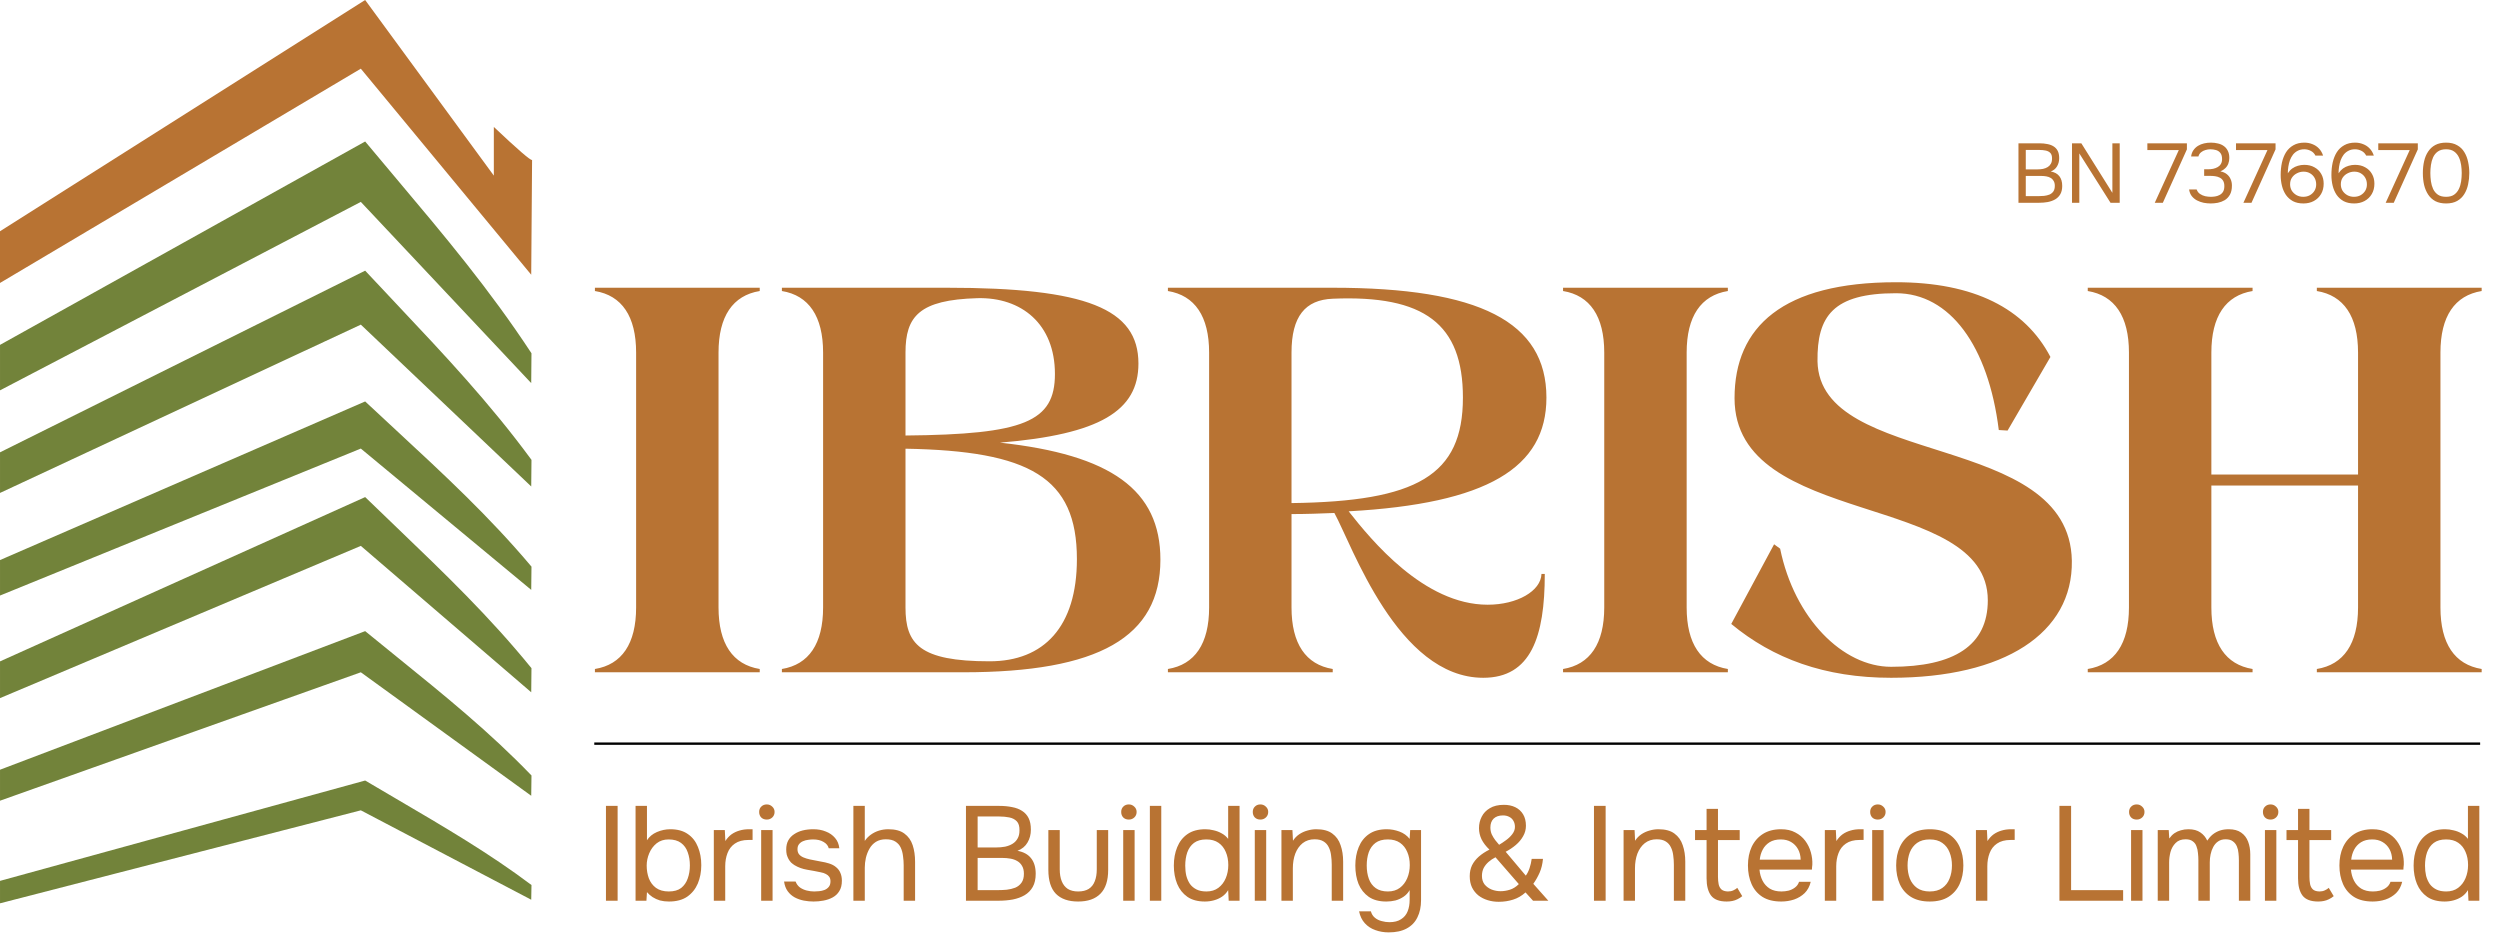 <svg width="246" height="93" viewBox="0 0 246 93" fill="none" xmlns="http://www.w3.org/2000/svg">
<path d="M58.54 66.153V65.829C61.188 65.397 62.594 63.342 62.594 59.775V34.692C62.594 31.124 61.188 29.07 58.54 28.637V28.313H74.757V28.637C72.108 29.07 70.703 31.124 70.703 34.692V59.775C70.703 63.342 72.108 65.397 74.757 65.829V66.153H58.54ZM76.938 66.153V65.829C79.587 65.397 80.993 63.342 80.993 59.775V34.692C80.993 31.124 79.587 29.07 76.938 28.637V28.313H93.156C106.886 28.313 112.022 30.367 112.022 35.773C112.022 40.422 108.238 42.746 98.399 43.557C109.319 44.746 114.184 48.206 114.184 55.072C114.184 62.694 108.13 66.153 94.777 66.153H76.938ZM89.101 42.855C100.778 42.746 103.805 41.503 103.805 36.8C103.805 31.881 100.507 29.232 96.183 29.34C90.453 29.502 89.101 31.124 89.101 34.692V42.855ZM89.101 44.152V59.775C89.101 63.342 90.453 65.072 97.372 65.072C102.724 65.072 105.967 61.666 105.967 55.017C105.967 46.963 101.318 44.368 89.101 44.152ZM114.922 66.153V65.829C117.571 65.397 118.977 63.342 118.977 59.775V34.692C118.977 31.124 117.571 29.07 114.922 28.637V28.313H131.14C145.573 28.313 152.168 31.665 152.168 39.124C152.168 46.044 146.33 49.558 132.707 50.314C134.924 53.125 140.113 59.504 146.384 59.504C149.303 59.504 151.627 58.153 151.682 56.477H152.006C152.006 62.64 150.654 66.694 145.951 66.694C137.518 66.694 133.032 53.612 131.302 50.477C129.95 50.531 128.545 50.585 127.085 50.585V59.775C127.085 63.342 128.491 65.397 131.14 65.829V66.153H114.922ZM127.085 49.504C139.41 49.341 143.951 46.801 143.951 39.124C143.951 31.881 140.167 29.016 131.14 29.394C128.437 29.502 127.085 31.124 127.085 34.692V49.504ZM153.804 66.153V65.829C156.453 65.397 157.858 63.342 157.858 59.775V34.692C157.858 31.124 156.453 29.07 153.804 28.637V28.313H170.021V28.637C167.372 29.07 165.967 31.124 165.967 34.692V59.775C165.967 63.342 167.372 65.397 170.021 65.829V66.153H153.804ZM186.085 66.694C179.544 66.694 174.463 64.802 170.355 61.396L174.571 53.558L175.166 53.99C176.571 60.856 181.328 65.613 186.085 65.613C192.302 65.613 195.6 63.505 195.6 59.072C195.6 48.314 170.679 52.044 170.679 39.178C170.679 32.151 175.436 27.772 186.572 27.772C194.248 27.772 199.276 30.367 201.762 35.124L197.546 42.368L196.681 42.314C195.654 34.043 191.87 28.854 186.572 28.854C180.355 28.854 178.788 31.124 178.842 35.557C179.058 46.098 203.654 42.368 203.87 55.18C203.979 62.315 197.221 66.694 186.085 66.694ZM205.435 66.153V65.829C208.084 65.397 209.489 63.342 209.489 59.775V34.692C209.489 31.124 208.084 29.07 205.435 28.637V28.313H221.652V28.637C219.004 29.07 217.598 31.124 217.598 34.692V46.693H232.032V34.692C232.032 31.124 230.626 29.07 227.977 28.637V28.313H244.195V28.637C241.546 29.07 240.14 31.124 240.14 34.692V59.775C240.14 63.342 241.546 65.397 244.195 65.829V66.153H227.977V65.829C230.626 65.397 232.032 63.342 232.032 59.775V47.774H217.598V59.775C217.598 63.342 219.004 65.397 221.652 65.829V66.153H205.435Z" fill="#B87333"/>
<path d="M59.626 88.631V79.3H60.774V88.631H59.626ZM65.825 88.71C65.508 88.71 65.214 88.675 64.941 88.605C64.677 88.525 64.435 88.415 64.215 88.275C64.004 88.134 63.819 87.971 63.661 87.786L63.608 88.631H62.539V79.3H63.661V82.679C63.89 82.327 64.215 82.058 64.637 81.874C65.069 81.689 65.508 81.597 65.957 81.597C66.661 81.597 67.237 81.755 67.686 82.072C68.135 82.38 68.465 82.802 68.676 83.339C68.896 83.867 69.006 84.465 69.006 85.133C69.006 85.793 68.891 86.396 68.663 86.942C68.434 87.478 68.086 87.909 67.62 88.235C67.154 88.552 66.555 88.71 65.825 88.71ZM65.812 87.72C66.322 87.72 66.727 87.606 67.026 87.377C67.325 87.139 67.541 86.827 67.673 86.44C67.814 86.053 67.884 85.626 67.884 85.16C67.884 84.685 67.814 84.254 67.673 83.867C67.541 83.479 67.321 83.171 67.013 82.943C66.705 82.714 66.296 82.6 65.786 82.6C65.328 82.6 64.937 82.727 64.611 82.982C64.294 83.237 64.052 83.563 63.885 83.959C63.718 84.355 63.634 84.76 63.634 85.173C63.634 85.622 63.705 86.04 63.846 86.427C63.995 86.814 64.228 87.126 64.545 87.364C64.871 87.601 65.293 87.72 65.812 87.72ZM70.24 88.631V81.676H71.322L71.375 82.758C71.551 82.485 71.753 82.265 71.982 82.098C72.22 81.931 72.479 81.808 72.761 81.728C73.051 81.641 73.363 81.597 73.698 81.597C73.759 81.597 73.817 81.597 73.869 81.597C73.931 81.597 73.993 81.597 74.054 81.597V82.652H73.645C73.1 82.652 72.655 82.771 72.312 83.009C71.978 83.237 71.736 83.55 71.586 83.946C71.437 84.333 71.362 84.764 71.362 85.239V88.631H70.24ZM74.899 88.631V81.676H76.021V88.631H74.899ZM75.454 80.646C75.225 80.646 75.04 80.576 74.899 80.435C74.767 80.294 74.701 80.114 74.701 79.894C74.701 79.674 74.772 79.498 74.913 79.366C75.053 79.225 75.234 79.155 75.454 79.155C75.656 79.155 75.832 79.225 75.982 79.366C76.14 79.507 76.219 79.683 76.219 79.894C76.219 80.114 76.144 80.294 75.995 80.435C75.845 80.576 75.665 80.646 75.454 80.646ZM80.056 88.71C79.74 88.71 79.418 88.679 79.093 88.618C78.776 88.556 78.477 88.451 78.195 88.301C77.923 88.151 77.694 87.949 77.509 87.694C77.324 87.439 77.206 87.122 77.153 86.744H78.288C78.376 86.981 78.517 87.175 78.71 87.324C78.913 87.465 79.137 87.566 79.383 87.628C79.638 87.689 79.88 87.72 80.109 87.72C80.25 87.72 80.413 87.711 80.597 87.694C80.782 87.676 80.958 87.637 81.125 87.575C81.301 87.505 81.442 87.403 81.548 87.272C81.662 87.139 81.719 86.955 81.719 86.717C81.719 86.541 81.68 86.396 81.6 86.282C81.521 86.167 81.411 86.075 81.27 86.004C81.13 85.925 80.958 85.868 80.756 85.833C80.342 85.745 79.898 85.661 79.423 85.582C78.957 85.503 78.543 85.353 78.182 85.133C78.059 85.054 77.945 84.966 77.839 84.87C77.742 84.764 77.659 84.65 77.588 84.526C77.518 84.394 77.461 84.254 77.417 84.104C77.382 83.946 77.364 83.774 77.364 83.589C77.364 83.246 77.43 82.951 77.562 82.705C77.703 82.45 77.896 82.243 78.143 82.085C78.389 81.918 78.671 81.794 78.987 81.715C79.313 81.636 79.66 81.597 80.03 81.597C80.487 81.597 80.897 81.671 81.257 81.821C81.627 81.962 81.93 82.173 82.168 82.454C82.406 82.727 82.546 83.066 82.59 83.471H81.548C81.486 83.215 81.319 83.009 81.046 82.85C80.773 82.683 80.426 82.6 80.004 82.6C79.863 82.6 79.704 82.613 79.528 82.639C79.353 82.657 79.185 82.701 79.027 82.771C78.869 82.833 78.737 82.93 78.631 83.061C78.525 83.185 78.473 83.352 78.473 83.563C78.473 83.757 78.521 83.919 78.618 84.051C78.723 84.183 78.869 84.289 79.053 84.368C79.238 84.447 79.449 84.513 79.687 84.566C79.995 84.628 80.334 84.694 80.703 84.764C81.073 84.826 81.363 84.891 81.574 84.962C81.856 85.05 82.089 85.173 82.273 85.332C82.467 85.49 82.608 85.679 82.696 85.899C82.793 86.119 82.841 86.374 82.841 86.664C82.841 87.078 82.757 87.417 82.59 87.681C82.432 87.945 82.216 88.151 81.944 88.301C81.671 88.451 81.367 88.556 81.033 88.618C80.707 88.679 80.382 88.71 80.056 88.71ZM83.973 88.631V79.3H85.095V82.745C85.262 82.498 85.465 82.292 85.702 82.124C85.948 81.948 86.217 81.817 86.507 81.728C86.797 81.641 87.097 81.597 87.405 81.597C88.082 81.597 88.61 81.737 88.988 82.019C89.376 82.3 89.648 82.683 89.807 83.167C89.965 83.642 90.044 84.188 90.044 84.804V88.631H88.922V85.147C88.922 84.839 88.9 84.535 88.856 84.236C88.821 83.928 88.746 83.651 88.632 83.405C88.518 83.158 88.342 82.96 88.104 82.811C87.875 82.661 87.563 82.586 87.167 82.586C86.789 82.586 86.463 82.67 86.19 82.837C85.927 83.004 85.715 83.229 85.557 83.51C85.399 83.783 85.28 84.087 85.201 84.421C85.13 84.746 85.095 85.067 85.095 85.384V88.631H83.973ZM95.051 88.631V79.3H98.324C98.79 79.3 99.212 79.34 99.591 79.419C99.969 79.489 100.295 79.612 100.567 79.788C100.849 79.964 101.064 80.202 101.214 80.501C101.364 80.8 101.438 81.179 101.438 81.636C101.438 82.111 101.328 82.534 101.108 82.903C100.897 83.273 100.567 83.545 100.119 83.721C100.717 83.827 101.166 84.073 101.465 84.46C101.764 84.839 101.913 85.345 101.913 85.978C101.913 86.497 101.817 86.928 101.623 87.272C101.43 87.615 101.161 87.887 100.818 88.09C100.484 88.283 100.097 88.424 99.657 88.512C99.217 88.591 98.75 88.631 98.258 88.631H95.051ZM96.199 87.588H98.218C98.491 87.588 98.772 87.575 99.063 87.549C99.362 87.513 99.639 87.448 99.894 87.351C100.149 87.245 100.356 87.082 100.514 86.862C100.673 86.642 100.752 86.348 100.752 85.978C100.752 85.661 100.69 85.402 100.567 85.2C100.453 84.997 100.295 84.839 100.092 84.724C99.899 84.61 99.674 84.531 99.419 84.487C99.164 84.443 98.904 84.421 98.64 84.421H96.199V87.588ZM96.199 83.391H97.994C98.319 83.391 98.623 83.365 98.904 83.312C99.186 83.251 99.432 83.154 99.643 83.022C99.855 82.89 100.017 82.718 100.132 82.507C100.255 82.296 100.317 82.032 100.317 81.715C100.325 81.311 100.237 81.011 100.053 80.818C99.868 80.624 99.621 80.497 99.314 80.435C99.014 80.374 98.689 80.343 98.337 80.343H96.199V83.391ZM106.087 88.71C105.128 88.71 104.398 88.455 103.897 87.945C103.404 87.434 103.158 86.651 103.158 85.595V81.676H104.279V85.543C104.279 86 104.345 86.392 104.477 86.717C104.609 87.043 104.807 87.293 105.071 87.469C105.344 87.637 105.683 87.72 106.087 87.72C106.51 87.72 106.857 87.637 107.13 87.469C107.403 87.293 107.601 87.043 107.724 86.717C107.856 86.392 107.922 86 107.922 85.543V81.676H109.044V85.595C109.044 86.651 108.789 87.434 108.278 87.945C107.777 88.455 107.047 88.71 106.087 88.71ZM110.524 88.631V81.676H111.646V88.631H110.524ZM111.078 80.646C110.85 80.646 110.665 80.576 110.524 80.435C110.392 80.294 110.326 80.114 110.326 79.894C110.326 79.674 110.397 79.498 110.537 79.366C110.678 79.225 110.858 79.155 111.078 79.155C111.281 79.155 111.457 79.225 111.606 79.366C111.765 79.507 111.844 79.683 111.844 79.894C111.844 80.114 111.769 80.294 111.62 80.435C111.47 80.576 111.29 80.646 111.078 80.646ZM113.147 88.631V79.3H114.269V88.631H113.147ZM118.555 88.71C117.86 88.71 117.288 88.556 116.839 88.248C116.39 87.931 116.056 87.509 115.836 86.981C115.616 86.445 115.506 85.842 115.506 85.173C115.506 84.504 115.616 83.902 115.836 83.365C116.056 82.82 116.395 82.388 116.852 82.072C117.31 81.755 117.895 81.597 118.608 81.597C118.88 81.597 119.153 81.632 119.426 81.702C119.707 81.764 119.971 81.865 120.218 82.006C120.464 82.138 120.675 82.318 120.851 82.547V79.3H121.973V88.631H120.904L120.851 87.588C120.693 87.852 120.491 88.068 120.244 88.235C120.007 88.393 119.743 88.512 119.452 88.591C119.162 88.671 118.863 88.71 118.555 88.71ZM118.713 87.72C119.18 87.72 119.571 87.601 119.888 87.364C120.205 87.126 120.447 86.81 120.614 86.414C120.781 86.018 120.864 85.587 120.864 85.12C120.864 84.636 120.781 84.205 120.614 83.827C120.455 83.449 120.218 83.15 119.901 82.93C119.584 82.71 119.184 82.6 118.7 82.6C118.199 82.6 117.794 82.714 117.486 82.943C117.187 83.171 116.967 83.484 116.826 83.88C116.694 84.267 116.628 84.702 116.628 85.186C116.628 85.538 116.663 85.868 116.734 86.176C116.813 86.475 116.932 86.744 117.09 86.981C117.257 87.21 117.473 87.39 117.737 87.522C118.001 87.654 118.326 87.72 118.713 87.72ZM123.471 88.631V81.676H124.593V88.631H123.471ZM124.026 80.646C123.797 80.646 123.612 80.576 123.471 80.435C123.339 80.294 123.273 80.114 123.273 79.894C123.273 79.674 123.344 79.498 123.484 79.366C123.625 79.225 123.806 79.155 124.026 79.155C124.228 79.155 124.404 79.225 124.553 79.366C124.712 79.507 124.791 79.683 124.791 79.894C124.791 80.114 124.716 80.294 124.567 80.435C124.417 80.576 124.237 80.646 124.026 80.646ZM126.094 88.631V81.676H127.176L127.229 82.731C127.388 82.476 127.59 82.265 127.836 82.098C128.083 81.931 128.351 81.808 128.641 81.728C128.941 81.641 129.231 81.597 129.512 81.597C130.19 81.597 130.718 81.737 131.096 82.019C131.483 82.3 131.756 82.683 131.914 83.167C132.082 83.642 132.165 84.183 132.165 84.79V88.631H131.043V85.094C131.043 84.768 131.021 84.456 130.977 84.157C130.942 83.858 130.863 83.589 130.74 83.352C130.625 83.114 130.458 82.93 130.238 82.797C130.018 82.657 129.724 82.586 129.354 82.586C128.897 82.586 128.505 82.714 128.179 82.969C127.863 83.224 127.621 83.567 127.454 83.999C127.295 84.43 127.216 84.913 127.216 85.45V88.631H126.094ZM136.65 91.746C136.175 91.746 135.735 91.671 135.33 91.521C134.925 91.38 134.582 91.156 134.301 90.848C134.019 90.54 133.83 90.149 133.733 89.674H134.895C134.965 89.937 135.097 90.149 135.291 90.307C135.484 90.465 135.709 90.575 135.964 90.637C136.219 90.707 136.47 90.743 136.716 90.743C137.191 90.743 137.574 90.646 137.864 90.452C138.163 90.267 138.379 90.008 138.511 89.674C138.643 89.348 138.709 88.974 138.709 88.552V87.588C138.559 87.852 138.361 88.068 138.115 88.235C137.869 88.402 137.6 88.525 137.31 88.605C137.019 88.675 136.72 88.71 136.412 88.71C135.709 88.71 135.132 88.556 134.684 88.248C134.235 87.931 133.9 87.509 133.68 86.981C133.469 86.445 133.364 85.842 133.364 85.173C133.364 84.504 133.474 83.902 133.694 83.365C133.914 82.82 134.252 82.388 134.71 82.072C135.167 81.755 135.753 81.597 136.465 81.597C136.87 81.597 137.279 81.671 137.693 81.821C138.106 81.971 138.445 82.212 138.709 82.547L138.762 81.676H139.831V88.578C139.831 89.229 139.712 89.792 139.474 90.267C139.245 90.743 138.894 91.108 138.418 91.363C137.952 91.618 137.363 91.746 136.65 91.746ZM136.571 87.72C137.037 87.72 137.429 87.601 137.745 87.364C138.062 87.126 138.304 86.81 138.471 86.414C138.638 86.018 138.722 85.587 138.722 85.12C138.722 84.636 138.638 84.205 138.471 83.827C138.313 83.449 138.075 83.15 137.759 82.93C137.442 82.71 137.041 82.6 136.558 82.6C136.056 82.6 135.651 82.714 135.343 82.943C135.044 83.171 134.824 83.479 134.684 83.867C134.552 84.254 134.486 84.685 134.486 85.16C134.486 85.653 134.556 86.093 134.697 86.48C134.837 86.867 135.062 87.17 135.37 87.39C135.678 87.61 136.078 87.72 136.571 87.72ZM147.473 88.736C147.094 88.736 146.734 88.684 146.39 88.578C146.047 88.472 145.744 88.319 145.48 88.116C145.216 87.905 145.005 87.641 144.846 87.324C144.697 87.008 144.622 86.638 144.622 86.216C144.622 85.82 144.697 85.463 144.846 85.147C145.005 84.83 145.229 84.544 145.519 84.289C145.81 84.034 146.157 83.805 146.562 83.603C146.219 83.277 145.959 82.938 145.783 82.586C145.616 82.234 145.533 81.869 145.533 81.491C145.533 81.086 145.621 80.712 145.797 80.369C145.972 80.017 146.241 79.736 146.602 79.525C146.962 79.305 147.424 79.195 147.987 79.195C148.41 79.195 148.784 79.274 149.109 79.432C149.435 79.591 149.69 79.824 149.875 80.132C150.059 80.439 150.152 80.814 150.152 81.253C150.152 81.623 150.059 81.966 149.875 82.283C149.699 82.6 149.461 82.885 149.162 83.141C148.863 83.396 148.528 83.62 148.159 83.814L150.139 86.163C150.288 85.96 150.411 85.714 150.508 85.424C150.605 85.133 150.675 84.83 150.719 84.513H151.828C151.784 85.015 151.674 85.468 151.498 85.873C151.322 86.269 151.115 86.634 150.878 86.968L152.356 88.631H150.851L150.112 87.813C149.743 88.147 149.333 88.385 148.885 88.525C148.445 88.666 147.974 88.736 147.473 88.736ZM147.657 87.694C147.957 87.694 148.26 87.645 148.568 87.549C148.885 87.452 149.179 87.267 149.452 86.994L147.156 84.355C146.91 84.478 146.685 84.628 146.483 84.804C146.28 84.98 146.118 85.182 145.994 85.411C145.88 85.639 145.823 85.899 145.823 86.189C145.823 86.524 145.911 86.805 146.087 87.034C146.272 87.254 146.505 87.421 146.786 87.535C147.068 87.641 147.358 87.694 147.657 87.694ZM147.512 83.127C147.723 83.004 147.948 82.855 148.185 82.679C148.432 82.503 148.638 82.305 148.806 82.085C148.982 81.856 149.07 81.618 149.07 81.372C149.07 81.143 149.021 80.945 148.924 80.778C148.828 80.602 148.691 80.47 148.515 80.382C148.339 80.286 148.132 80.237 147.895 80.237C147.499 80.237 147.191 80.343 146.971 80.554C146.76 80.765 146.654 81.055 146.654 81.425C146.654 81.662 146.698 81.887 146.786 82.098C146.883 82.3 146.997 82.49 147.129 82.665C147.27 82.833 147.398 82.987 147.512 83.127ZM156.847 88.631V79.3H157.995V88.631H156.847ZM159.76 88.631V81.676H160.842L160.895 82.731C161.053 82.476 161.256 82.265 161.502 82.098C161.748 81.931 162.017 81.808 162.307 81.728C162.606 81.641 162.897 81.597 163.178 81.597C163.856 81.597 164.384 81.737 164.762 82.019C165.149 82.3 165.422 82.683 165.58 83.167C165.747 83.642 165.831 84.183 165.831 84.79V88.631H164.709V85.094C164.709 84.768 164.687 84.456 164.643 84.157C164.608 83.858 164.529 83.589 164.406 83.352C164.291 83.114 164.124 82.93 163.904 82.797C163.684 82.657 163.389 82.586 163.02 82.586C162.562 82.586 162.171 82.714 161.845 82.969C161.528 83.224 161.287 83.567 161.119 83.999C160.961 84.43 160.882 84.913 160.882 85.45V88.631H159.76ZM169.907 88.71C169.176 88.71 168.662 88.512 168.362 88.116C168.072 87.72 167.927 87.157 167.927 86.427V82.665H166.792V81.676H167.927V79.591H169.049V81.676H171.187V82.665H169.049V86.282C169.049 86.546 169.071 86.788 169.115 87.008C169.159 87.219 169.251 87.39 169.392 87.522C169.533 87.645 169.744 87.711 170.025 87.72C170.228 87.72 170.404 87.685 170.553 87.615C170.712 87.544 170.844 87.461 170.949 87.364L171.437 88.182C171.288 88.305 171.13 88.406 170.962 88.486C170.804 88.565 170.637 88.622 170.461 88.657C170.294 88.692 170.109 88.71 169.907 88.71ZM175.271 88.71C174.532 88.71 173.921 88.561 173.437 88.261C172.953 87.953 172.592 87.531 172.355 86.994C172.117 86.458 171.998 85.846 171.998 85.16C171.998 84.465 172.121 83.853 172.368 83.325C172.623 82.789 172.992 82.366 173.476 82.058C173.96 81.751 174.554 81.597 175.258 81.597C175.804 81.597 176.27 81.702 176.657 81.913C177.053 82.116 177.378 82.388 177.634 82.731C177.889 83.075 178.073 83.453 178.188 83.867C178.302 84.271 178.351 84.68 178.333 85.094C178.324 85.173 178.315 85.252 178.307 85.332C178.307 85.411 178.302 85.49 178.293 85.569H173.133C173.168 85.974 173.27 86.339 173.437 86.664C173.604 86.99 173.841 87.249 174.149 87.443C174.457 87.628 174.84 87.72 175.298 87.72C175.526 87.72 175.755 87.694 175.984 87.641C176.221 87.579 176.433 87.478 176.617 87.338C176.811 87.197 176.947 87.008 177.026 86.77H178.175C178.069 87.219 177.871 87.588 177.581 87.879C177.29 88.16 176.943 88.371 176.538 88.512C176.133 88.644 175.711 88.71 175.271 88.71ZM173.16 84.592H177.185C177.176 84.197 177.088 83.849 176.921 83.55C176.754 83.251 176.525 83.017 176.235 82.85C175.953 82.683 175.614 82.6 175.218 82.6C174.787 82.6 174.422 82.692 174.123 82.877C173.833 83.061 173.608 83.303 173.45 83.603C173.292 83.902 173.195 84.232 173.16 84.592ZM179.564 88.631V81.676H180.646L180.699 82.758C180.875 82.485 181.077 82.265 181.306 82.098C181.543 81.931 181.803 81.808 182.084 81.728C182.375 81.641 182.687 81.597 183.021 81.597C183.083 81.597 183.14 81.597 183.193 81.597C183.255 81.597 183.316 81.597 183.378 81.597V82.652H182.969C182.423 82.652 181.979 82.771 181.636 83.009C181.301 83.237 181.059 83.55 180.91 83.946C180.76 84.333 180.685 84.764 180.685 85.239V88.631H179.564ZM184.223 88.631V81.676H185.345V88.631H184.223ZM184.777 80.646C184.549 80.646 184.364 80.576 184.223 80.435C184.091 80.294 184.025 80.114 184.025 79.894C184.025 79.674 184.095 79.498 184.236 79.366C184.377 79.225 184.557 79.155 184.777 79.155C184.98 79.155 185.156 79.225 185.305 79.366C185.464 79.507 185.543 79.683 185.543 79.894C185.543 80.114 185.468 80.294 185.318 80.435C185.169 80.576 184.988 80.646 184.777 80.646ZM189.881 88.71C189.151 88.71 188.54 88.561 188.047 88.261C187.554 87.953 187.185 87.531 186.938 86.994C186.701 86.458 186.582 85.846 186.582 85.16C186.582 84.465 186.705 83.853 186.952 83.325C187.198 82.789 187.567 82.366 188.06 82.058C188.553 81.751 189.169 81.597 189.908 81.597C190.638 81.597 191.245 81.751 191.729 82.058C192.222 82.366 192.587 82.789 192.825 83.325C193.071 83.853 193.194 84.465 193.194 85.16C193.194 85.846 193.071 86.458 192.825 86.994C192.578 87.531 192.209 87.953 191.716 88.261C191.232 88.561 190.621 88.71 189.881 88.71ZM189.881 87.72C190.392 87.72 190.805 87.606 191.122 87.377C191.448 87.148 191.685 86.84 191.835 86.453C191.993 86.066 192.072 85.635 192.072 85.16C192.072 84.685 191.993 84.254 191.835 83.867C191.685 83.479 191.448 83.171 191.122 82.943C190.805 82.714 190.392 82.6 189.881 82.6C189.38 82.6 188.966 82.714 188.641 82.943C188.324 83.171 188.087 83.479 187.928 83.867C187.779 84.254 187.704 84.685 187.704 85.16C187.704 85.635 187.779 86.066 187.928 86.453C188.087 86.84 188.324 87.148 188.641 87.377C188.966 87.606 189.38 87.72 189.881 87.72ZM194.431 88.631V81.676H195.513L195.566 82.758C195.742 82.485 195.944 82.265 196.173 82.098C196.411 81.931 196.67 81.808 196.952 81.728C197.242 81.641 197.554 81.597 197.889 81.597C197.95 81.597 198.008 81.597 198.06 81.597C198.122 81.597 198.184 81.597 198.245 81.597V82.652H197.836C197.291 82.652 196.846 82.771 196.503 83.009C196.169 83.237 195.927 83.55 195.777 83.946C195.628 84.333 195.553 84.764 195.553 85.239V88.631H194.431ZM202.648 88.631V79.3H203.796V87.588H208.916V88.631H202.648ZM209.698 88.631V81.676H210.82V88.631H209.698ZM210.252 80.646C210.024 80.646 209.839 80.576 209.698 80.435C209.566 80.294 209.5 80.114 209.5 79.894C209.5 79.674 209.57 79.498 209.711 79.366C209.852 79.225 210.032 79.155 210.252 79.155C210.455 79.155 210.631 79.225 210.78 79.366C210.939 79.507 211.018 79.683 211.018 79.894C211.018 80.114 210.943 80.294 210.793 80.435C210.644 80.576 210.463 80.646 210.252 80.646ZM212.321 88.631V81.676H213.403L213.456 82.507C213.606 82.296 213.773 82.124 213.958 81.993C214.151 81.861 214.362 81.764 214.591 81.702C214.829 81.632 215.079 81.597 215.343 81.597C215.827 81.597 216.219 81.702 216.518 81.913C216.817 82.116 217.041 82.384 217.191 82.718C217.349 82.481 217.53 82.278 217.732 82.111C217.943 81.944 218.176 81.817 218.431 81.728C218.695 81.641 218.986 81.597 219.303 81.597C219.813 81.597 220.222 81.707 220.53 81.927C220.847 82.146 221.075 82.446 221.216 82.824C221.357 83.193 221.427 83.611 221.427 84.078V88.631H220.306V84.645C220.306 84.416 220.292 84.183 220.266 83.946C220.248 83.708 220.196 83.488 220.108 83.286C220.02 83.075 219.888 82.907 219.712 82.784C219.544 82.652 219.307 82.586 218.999 82.586C218.709 82.586 218.462 82.657 218.26 82.797C218.066 82.93 217.908 83.11 217.785 83.339C217.662 83.567 217.574 83.814 217.521 84.078C217.468 84.333 217.442 84.588 217.442 84.843V88.631H216.32V84.632C216.32 84.412 216.307 84.183 216.28 83.946C216.263 83.708 216.214 83.488 216.135 83.286C216.065 83.075 215.942 82.907 215.766 82.784C215.598 82.652 215.365 82.586 215.066 82.586C214.644 82.586 214.314 82.71 214.076 82.956C213.839 83.193 213.672 83.488 213.575 83.84C213.487 84.183 213.443 84.522 213.443 84.856V88.631H212.321ZM222.87 88.631V81.676H223.992V88.631H222.87ZM223.425 80.646C223.196 80.646 223.011 80.576 222.87 80.435C222.738 80.294 222.672 80.114 222.672 79.894C222.672 79.674 222.743 79.498 222.884 79.366C223.024 79.225 223.205 79.155 223.425 79.155C223.627 79.155 223.803 79.225 223.953 79.366C224.111 79.507 224.19 79.683 224.19 79.894C224.19 80.114 224.115 80.294 223.966 80.435C223.816 80.576 223.636 80.646 223.425 80.646ZM228.106 88.71C227.376 88.71 226.861 88.512 226.562 88.116C226.272 87.72 226.127 87.157 226.127 86.427V82.665H224.992V81.676H226.127V79.591H227.249V81.676H229.387V82.665H227.249V86.282C227.249 86.546 227.271 86.788 227.315 87.008C227.359 87.219 227.451 87.39 227.592 87.522C227.733 87.645 227.944 87.711 228.225 87.72C228.428 87.72 228.604 87.685 228.753 87.615C228.912 87.544 229.043 87.461 229.149 87.364L229.637 88.182C229.488 88.305 229.329 88.406 229.162 88.486C229.004 88.565 228.837 88.622 228.661 88.657C228.494 88.692 228.309 88.71 228.106 88.71ZM233.471 88.71C232.732 88.71 232.121 88.561 231.637 88.261C231.153 87.953 230.792 87.531 230.554 86.994C230.317 86.458 230.198 85.846 230.198 85.16C230.198 84.465 230.321 83.853 230.568 83.325C230.823 82.789 231.192 82.366 231.676 82.058C232.16 81.751 232.754 81.597 233.458 81.597C234.003 81.597 234.47 81.702 234.857 81.913C235.253 82.116 235.578 82.388 235.833 82.731C236.089 83.075 236.273 83.453 236.388 83.867C236.502 84.271 236.551 84.68 236.533 85.094C236.524 85.173 236.515 85.252 236.507 85.332C236.507 85.411 236.502 85.49 236.493 85.569H231.333C231.368 85.974 231.469 86.339 231.637 86.664C231.804 86.99 232.041 87.249 232.349 87.443C232.657 87.628 233.04 87.72 233.497 87.72C233.726 87.72 233.955 87.694 234.184 87.641C234.421 87.579 234.632 87.478 234.817 87.338C235.011 87.197 235.147 87.008 235.226 86.77H236.375C236.269 87.219 236.071 87.588 235.781 87.879C235.49 88.16 235.143 88.371 234.738 88.512C234.333 88.644 233.911 88.71 233.471 88.71ZM231.359 84.592H235.385C235.376 84.197 235.288 83.849 235.121 83.55C234.954 83.251 234.725 83.017 234.435 82.85C234.153 82.683 233.814 82.6 233.418 82.6C232.987 82.6 232.622 82.692 232.323 82.877C232.033 83.061 231.808 83.303 231.65 83.603C231.491 83.902 231.395 84.232 231.359 84.592ZM240.548 88.71C239.853 88.71 239.281 88.556 238.833 88.248C238.384 87.931 238.049 87.509 237.83 86.981C237.61 86.445 237.5 85.842 237.5 85.173C237.5 84.504 237.61 83.902 237.83 83.365C238.049 82.82 238.388 82.388 238.846 82.072C239.303 81.755 239.888 81.597 240.601 81.597C240.874 81.597 241.146 81.632 241.419 81.702C241.701 81.764 241.965 81.865 242.211 82.006C242.457 82.138 242.669 82.318 242.845 82.547V79.3H243.966V88.631H242.897L242.845 87.588C242.686 87.852 242.484 88.068 242.238 88.235C242 88.393 241.736 88.512 241.446 88.591C241.155 88.671 240.856 88.71 240.548 88.71ZM240.707 87.72C241.173 87.72 241.564 87.601 241.881 87.364C242.198 87.126 242.44 86.81 242.607 86.414C242.774 86.018 242.858 85.587 242.858 85.12C242.858 84.636 242.774 84.205 242.607 83.827C242.449 83.449 242.211 83.15 241.894 82.93C241.578 82.71 241.177 82.6 240.693 82.6C240.192 82.6 239.787 82.714 239.479 82.943C239.18 83.171 238.96 83.484 238.819 83.88C238.687 84.267 238.621 84.702 238.621 85.186C238.621 85.538 238.657 85.868 238.727 86.176C238.806 86.475 238.925 86.744 239.083 86.981C239.25 87.21 239.466 87.39 239.73 87.522C239.994 87.654 240.319 87.72 240.707 87.72Z" fill="#B87333"/>
<path d="M198.617 19.954V14.101H200.67C200.963 14.101 201.228 14.126 201.465 14.176C201.702 14.22 201.907 14.297 202.078 14.408C202.254 14.518 202.389 14.667 202.483 14.854C202.577 15.042 202.624 15.28 202.624 15.566C202.624 15.864 202.555 16.129 202.417 16.361C202.285 16.593 202.078 16.764 201.796 16.875C202.171 16.941 202.453 17.095 202.641 17.338C202.828 17.575 202.922 17.893 202.922 18.29C202.922 18.616 202.861 18.886 202.74 19.101C202.618 19.317 202.45 19.488 202.235 19.615C202.025 19.736 201.782 19.824 201.506 19.88C201.23 19.929 200.938 19.954 200.629 19.954H198.617ZM199.337 19.3H200.604C200.775 19.3 200.952 19.292 201.134 19.275C201.322 19.253 201.495 19.212 201.655 19.151C201.815 19.085 201.945 18.983 202.045 18.845C202.144 18.707 202.194 18.522 202.194 18.29C202.194 18.091 202.155 17.929 202.078 17.802C202.006 17.675 201.907 17.575 201.78 17.504C201.658 17.432 201.517 17.382 201.357 17.355C201.197 17.327 201.035 17.313 200.869 17.313H199.337V19.3ZM199.337 16.668H200.463C200.668 16.668 200.858 16.651 201.035 16.618C201.211 16.579 201.366 16.518 201.498 16.436C201.631 16.353 201.733 16.245 201.804 16.113C201.882 15.98 201.92 15.815 201.92 15.616C201.926 15.362 201.871 15.175 201.755 15.053C201.639 14.932 201.484 14.852 201.291 14.813C201.104 14.774 200.899 14.755 200.679 14.755H199.337V16.668ZM203.885 19.954V14.101H204.804L207.858 18.977V14.101H208.579V19.954H207.676L204.605 15.095V19.954H203.885ZM212.029 19.954L214.396 14.764H211.3V14.101H215.191V14.697L212.823 19.954H212.029ZM217.543 20.02C217.311 20.02 217.077 19.998 216.839 19.954C216.608 19.904 216.39 19.827 216.185 19.722C215.987 19.617 215.816 19.477 215.672 19.3C215.534 19.123 215.446 18.905 215.407 18.646H216.152C216.218 18.834 216.329 18.98 216.483 19.085C216.638 19.19 216.809 19.264 216.997 19.308C217.19 19.347 217.375 19.366 217.551 19.366C217.678 19.366 217.816 19.355 217.965 19.333C218.114 19.311 218.258 19.264 218.396 19.192C218.539 19.121 218.655 19.016 218.743 18.878C218.832 18.734 218.876 18.547 218.876 18.315C218.876 18.094 218.834 17.918 218.752 17.785C218.669 17.647 218.558 17.545 218.42 17.479C218.283 17.407 218.128 17.36 217.957 17.338C217.791 17.316 217.623 17.305 217.452 17.305H216.889V16.659H217.228C217.422 16.659 217.604 16.643 217.775 16.61C217.946 16.571 218.098 16.513 218.23 16.436C218.363 16.358 218.465 16.256 218.536 16.129C218.614 16.003 218.652 15.845 218.652 15.658C218.652 15.387 218.594 15.183 218.478 15.045C218.368 14.907 218.225 14.813 218.048 14.764C217.871 14.714 217.686 14.689 217.493 14.689C217.339 14.689 217.179 14.714 217.013 14.764C216.853 14.808 216.71 14.882 216.583 14.987C216.456 15.086 216.37 15.222 216.326 15.393H215.606C215.639 15.15 215.716 14.943 215.838 14.772C215.959 14.601 216.108 14.46 216.285 14.35C216.467 14.239 216.665 14.159 216.881 14.11C217.101 14.06 217.325 14.035 217.551 14.035C217.8 14.035 218.031 14.063 218.247 14.118C218.467 14.167 218.661 14.253 218.826 14.374C218.992 14.49 219.121 14.645 219.215 14.838C219.315 15.031 219.364 15.266 219.364 15.542C219.364 15.746 219.331 15.934 219.265 16.105C219.199 16.276 219.099 16.425 218.967 16.552C218.84 16.679 218.68 16.783 218.487 16.866C218.735 16.91 218.942 16.999 219.108 17.131C219.279 17.264 219.406 17.426 219.488 17.62C219.577 17.807 219.621 18.02 219.621 18.257C219.621 18.627 219.555 18.928 219.422 19.159C219.29 19.391 219.119 19.57 218.909 19.698C218.699 19.819 218.473 19.904 218.23 19.954C217.987 19.998 217.758 20.02 217.543 20.02ZM220.752 19.954L223.12 14.764H220.023V14.101H223.914V14.697L221.547 19.954H220.752ZM226.654 20.02C226.256 20.02 225.914 19.946 225.627 19.797C225.346 19.642 225.114 19.435 224.932 19.176C224.755 18.911 224.625 18.613 224.543 18.282C224.46 17.945 224.418 17.592 224.418 17.222C224.418 16.786 224.46 16.378 224.543 15.997C224.631 15.611 224.766 15.271 224.948 14.979C225.136 14.686 225.379 14.457 225.677 14.292C225.975 14.12 226.333 14.035 226.753 14.035C227.034 14.035 227.297 14.085 227.539 14.184C227.788 14.278 228.003 14.421 228.185 14.614C228.367 14.802 228.502 15.034 228.591 15.31H227.837C227.738 15.106 227.586 14.951 227.382 14.846C227.178 14.741 226.965 14.689 226.745 14.689C226.491 14.689 226.273 14.739 226.091 14.838C225.909 14.932 225.754 15.059 225.627 15.219C225.506 15.379 225.406 15.561 225.329 15.765C225.257 15.969 225.205 16.182 225.172 16.403C225.139 16.623 225.122 16.839 225.122 17.048C225.249 16.855 225.395 16.698 225.561 16.576C225.732 16.455 225.917 16.367 226.115 16.312C226.32 16.251 226.527 16.221 226.736 16.221C227.123 16.221 227.457 16.3 227.738 16.461C228.025 16.615 228.249 16.833 228.409 17.115C228.569 17.39 228.649 17.711 228.649 18.075C228.649 18.461 228.563 18.801 228.392 19.093C228.221 19.386 227.984 19.615 227.68 19.78C227.382 19.94 227.04 20.02 226.654 20.02ZM226.637 19.366C226.885 19.366 227.103 19.314 227.291 19.209C227.484 19.099 227.636 18.952 227.746 18.77C227.857 18.583 227.912 18.376 227.912 18.149C227.912 17.907 227.859 17.691 227.755 17.504C227.65 17.316 227.504 17.167 227.316 17.057C227.134 16.946 226.919 16.891 226.67 16.891C226.444 16.891 226.229 16.944 226.024 17.048C225.82 17.148 225.655 17.291 225.528 17.479C225.406 17.661 225.346 17.879 225.346 18.133C225.346 18.365 225.401 18.574 225.511 18.762C225.627 18.944 225.782 19.09 225.975 19.201C226.173 19.311 226.394 19.366 226.637 19.366ZM231.646 20.02C231.249 20.02 230.906 19.946 230.619 19.797C230.338 19.642 230.106 19.435 229.924 19.176C229.747 18.911 229.618 18.613 229.535 18.282C229.452 17.945 229.411 17.592 229.411 17.222C229.411 16.786 229.452 16.378 229.535 15.997C229.623 15.611 229.758 15.271 229.941 14.979C230.128 14.686 230.371 14.457 230.669 14.292C230.967 14.12 231.326 14.035 231.745 14.035C232.027 14.035 232.289 14.085 232.532 14.184C232.78 14.278 232.995 14.421 233.177 14.614C233.36 14.802 233.495 15.034 233.583 15.31H232.83C232.73 15.106 232.579 14.951 232.374 14.846C232.17 14.741 231.958 14.689 231.737 14.689C231.483 14.689 231.265 14.739 231.083 14.838C230.901 14.932 230.746 15.059 230.619 15.219C230.498 15.379 230.399 15.561 230.321 15.765C230.25 15.969 230.197 16.182 230.164 16.403C230.131 16.623 230.114 16.839 230.114 17.048C230.241 16.855 230.388 16.698 230.553 16.576C230.724 16.455 230.909 16.367 231.108 16.312C231.312 16.251 231.519 16.221 231.729 16.221C232.115 16.221 232.449 16.3 232.73 16.461C233.017 16.615 233.241 16.833 233.401 17.115C233.561 17.39 233.641 17.711 233.641 18.075C233.641 18.461 233.555 18.801 233.384 19.093C233.213 19.386 232.976 19.615 232.672 19.78C232.374 19.94 232.032 20.02 231.646 20.02ZM231.629 19.366C231.878 19.366 232.096 19.314 232.283 19.209C232.477 19.099 232.628 18.952 232.739 18.77C232.849 18.583 232.904 18.376 232.904 18.149C232.904 17.907 232.852 17.691 232.747 17.504C232.642 17.316 232.496 17.167 232.308 17.057C232.126 16.946 231.911 16.891 231.662 16.891C231.436 16.891 231.221 16.944 231.017 17.048C230.813 17.148 230.647 17.291 230.52 17.479C230.399 17.661 230.338 17.879 230.338 18.133C230.338 18.365 230.393 18.574 230.503 18.762C230.619 18.944 230.774 19.09 230.967 19.201C231.166 19.311 231.387 19.366 231.629 19.366ZM234.751 19.954L237.118 14.764H234.022V14.101H237.913V14.697L235.545 19.954H234.751ZM240.694 20.02C240.285 20.02 239.935 19.946 239.642 19.797C239.355 19.642 239.121 19.43 238.939 19.159C238.757 18.883 238.621 18.566 238.533 18.207C238.45 17.843 238.409 17.451 238.409 17.032C238.409 16.612 238.45 16.223 238.533 15.864C238.616 15.5 238.748 15.183 238.93 14.912C239.113 14.636 239.347 14.421 239.634 14.267C239.927 14.112 240.28 14.035 240.694 14.035C241.13 14.035 241.494 14.12 241.786 14.292C242.085 14.457 242.319 14.684 242.49 14.97C242.667 15.257 242.791 15.58 242.863 15.939C242.94 16.292 242.979 16.657 242.979 17.032C242.979 17.407 242.94 17.774 242.863 18.133C242.791 18.486 242.667 18.806 242.49 19.093C242.319 19.375 242.085 19.601 241.786 19.772C241.494 19.938 241.13 20.02 240.694 20.02ZM240.694 19.366C241.019 19.366 241.282 19.297 241.48 19.159C241.684 19.016 241.842 18.828 241.952 18.596C242.062 18.365 242.137 18.113 242.176 17.843C242.214 17.567 242.234 17.297 242.234 17.032C242.234 16.772 242.214 16.508 242.176 16.237C242.137 15.961 242.062 15.707 241.952 15.475C241.842 15.238 241.684 15.048 241.48 14.904C241.282 14.761 241.019 14.689 240.694 14.689C240.363 14.689 240.095 14.761 239.891 14.904C239.687 15.048 239.529 15.238 239.419 15.475C239.314 15.707 239.242 15.961 239.204 16.237C239.165 16.508 239.146 16.772 239.146 17.032C239.146 17.297 239.165 17.567 239.204 17.843C239.242 18.113 239.314 18.365 239.419 18.596C239.529 18.828 239.687 19.016 239.891 19.159C240.095 19.297 240.363 19.366 240.694 19.366Z" fill="#B87333"/>
<path d="M38.995 17.574C43.768 23.244 48.163 28.465 52.297 34.762L52.297 34.762L52.272 37.697C41.094 25.81 35.504 19.866 35.504 19.866C19.316 28.321 8.521 33.959 3.119 36.781L0.001 38.41V33.936C23.954 20.593 35.932 13.922 35.932 13.922C36.97 15.169 37.991 16.381 38.995 17.574Z" fill="#72833A"/>
<path d="M38.997 29.897C43.77 34.961 48.164 39.623 52.297 45.247L52.298 45.248L52.273 47.869C41.094 37.251 35.505 31.943 35.505 31.943C18.421 39.912 7.344 45.08 2.272 47.446L0.001 48.505V44.509L35.932 26.633C36.972 27.748 37.993 28.831 38.997 29.897Z" fill="#72833A"/>
<path d="M38.992 42.347C43.767 46.771 48.162 50.843 52.297 55.755L52.298 55.756L52.273 58.045C41.094 48.774 35.505 44.139 35.505 44.139C15.113 52.445 3.278 57.266 0.001 58.601V55.111C23.955 44.705 35.932 39.502 35.932 39.502C36.97 40.474 37.989 41.418 38.992 42.347Z" fill="#72833A"/>
<path d="M38.996 51.863C43.769 56.444 48.163 60.661 52.297 65.748L52.273 68.12C41.094 58.516 35.505 53.715 35.505 53.715C15.113 62.319 3.278 67.313 0.001 68.695V65.081C23.955 54.302 35.932 48.913 35.932 48.913C36.971 49.92 37.992 50.9 38.996 51.863Z" fill="#72833A"/>
<path d="M39.003 64.598C43.773 68.46 48.166 72.015 52.297 76.305L52.298 76.304L52.273 78.305C41.094 70.204 35.505 66.153 35.505 66.153C19.491 71.853 8.754 75.675 3.295 77.618L0.001 78.79V75.741C23.955 66.649 35.932 62.103 35.932 62.103C36.974 62.955 37.997 63.783 39.003 64.598Z" fill="#72833A"/>
<path d="M39 78.607C43.771 81.404 48.165 83.979 52.297 87.085L52.298 87.086L52.273 88.534L35.505 79.736L0.001 88.886V86.678C23.955 80.095 35.932 76.803 35.932 76.803C36.972 77.419 37.995 78.018 39 78.607Z" fill="#72833A"/>
<path d="M20.962 15.395C9.387 22.269 2.4 26.419 0 27.844V22.756C23.954 7.585 35.931 0 35.931 0C44.373 11.521 48.593 17.28 48.593 17.28V12.49C50.953 14.721 52.208 15.804 52.357 15.741L52.272 27.034C41.093 13.517 35.504 6.758 35.504 6.758L20.962 15.395Z" fill="#B87333"/>
<line x1="58.477" y1="73.175" x2="244.046" y2="73.175" stroke="black" stroke-width="0.234"/>
</svg>
